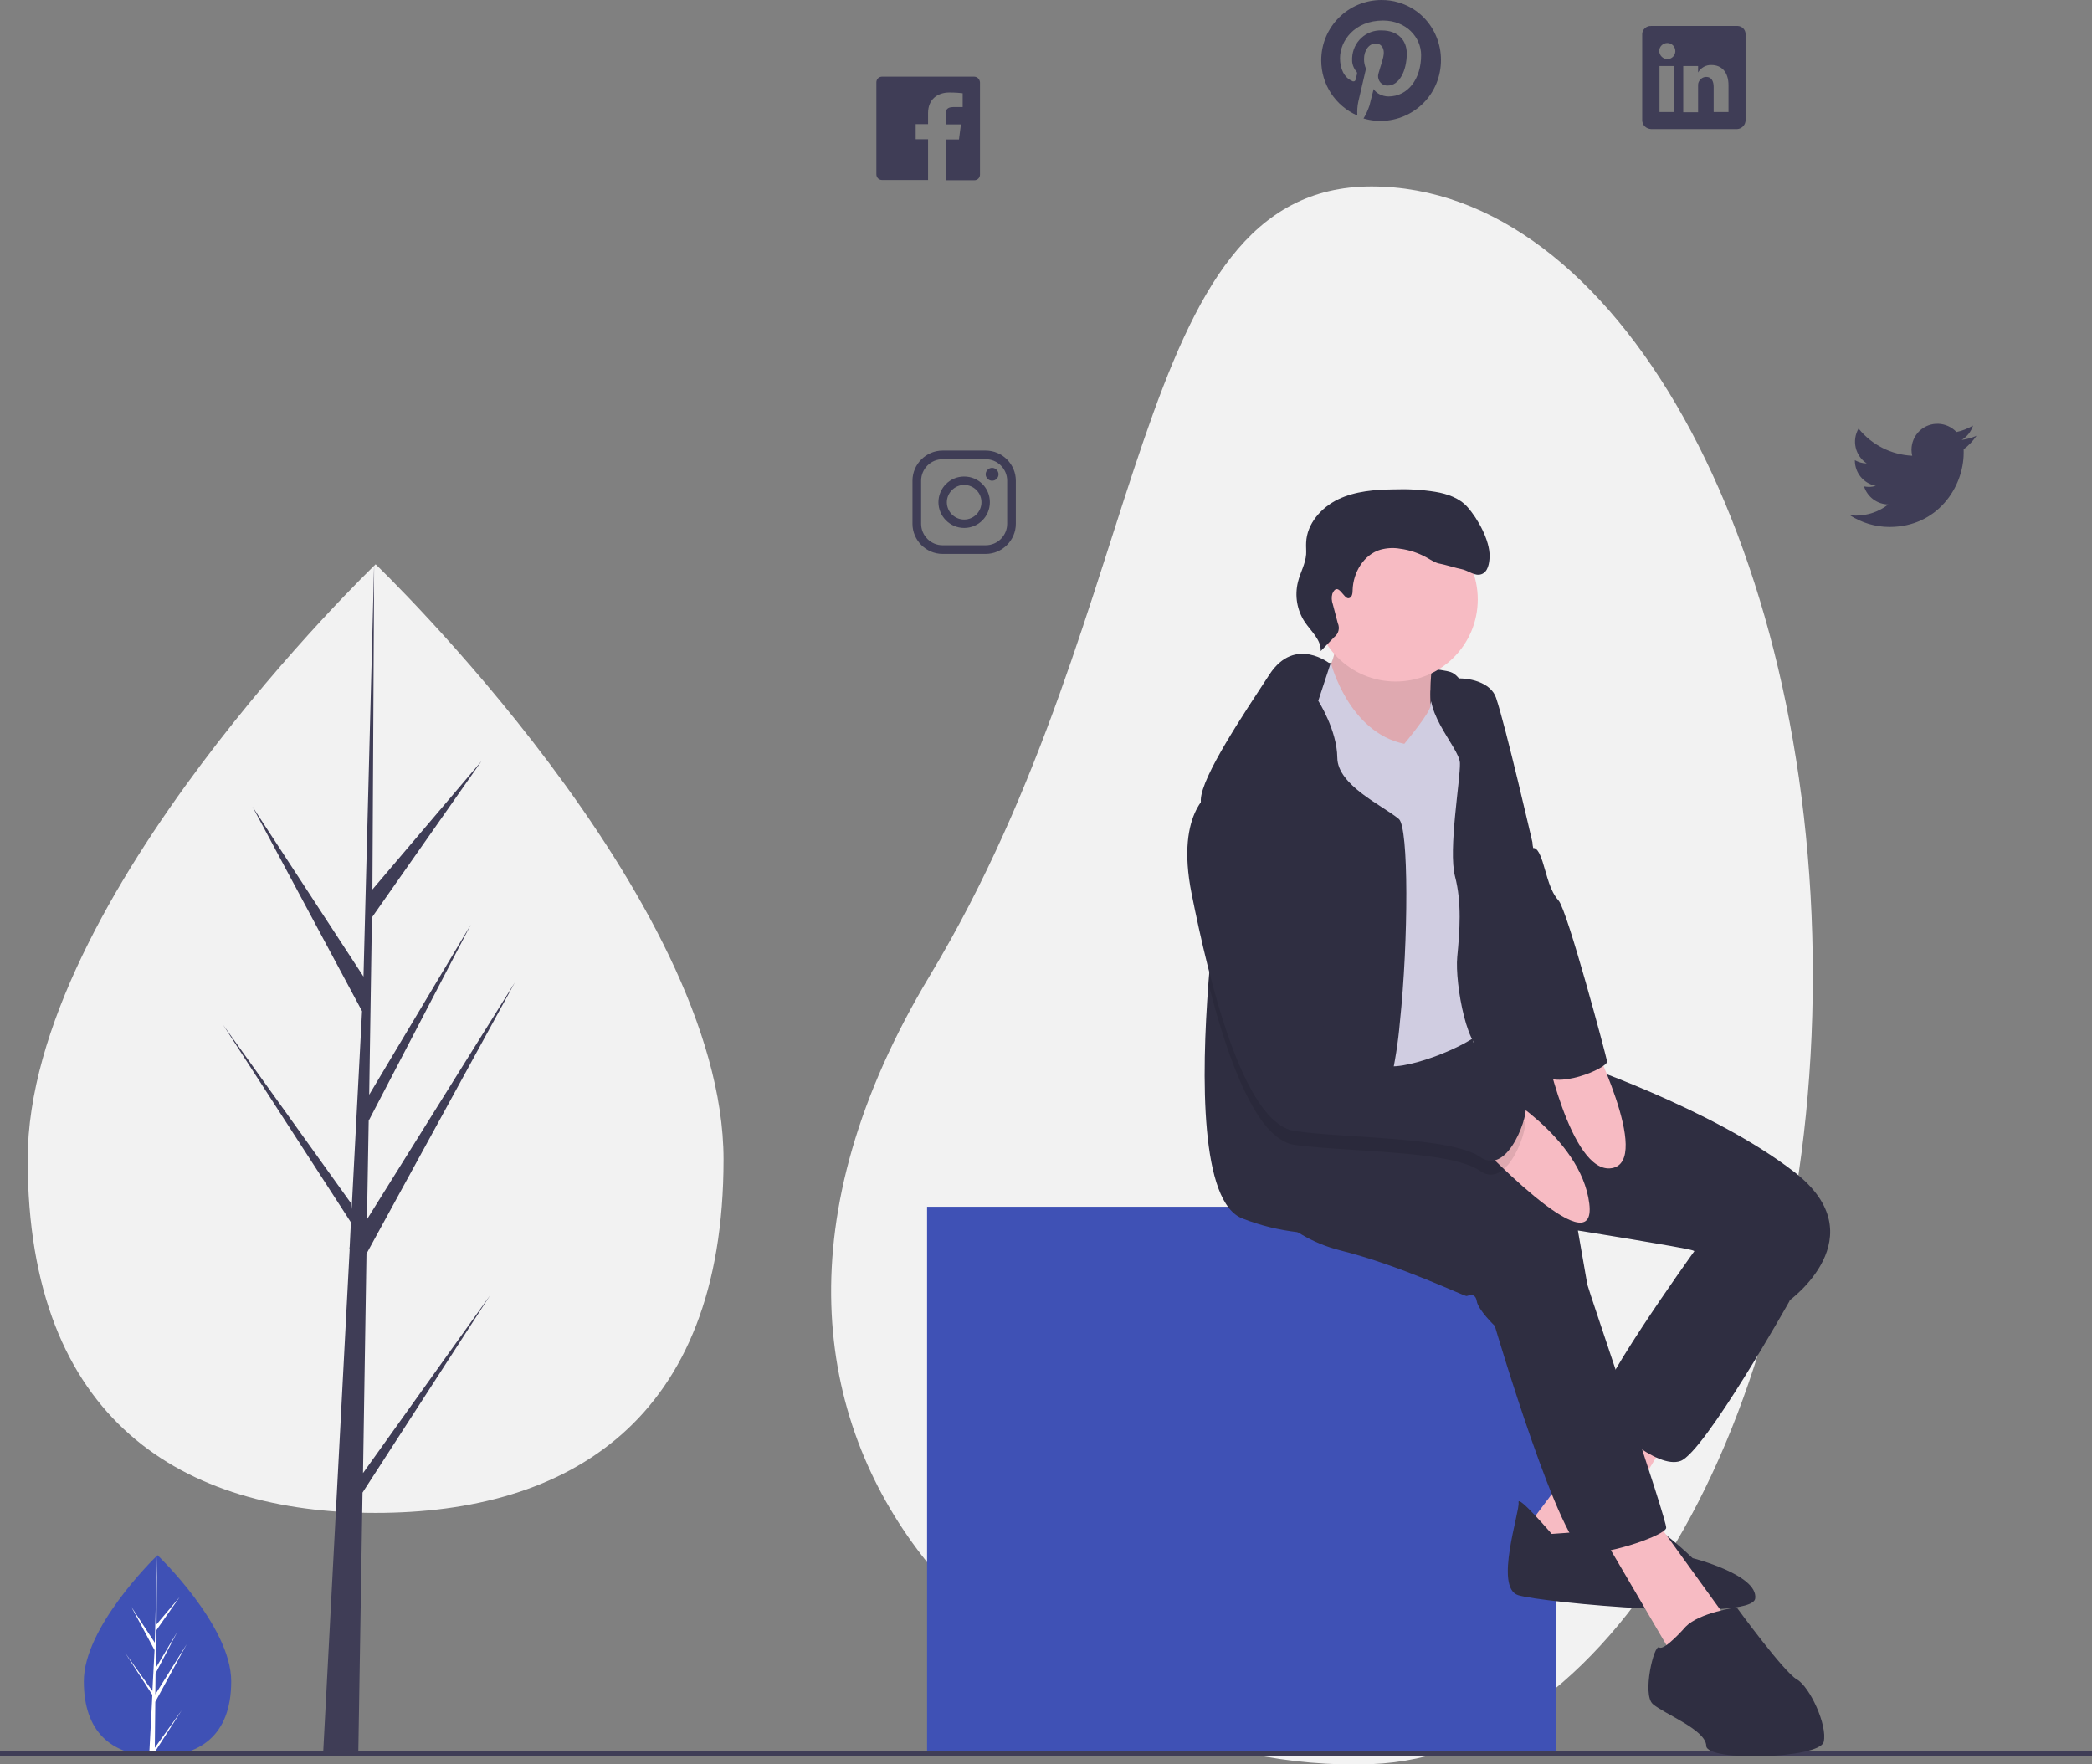 <?xml version="1.0" encoding="utf-8"?>
<!-- Generator: Adobe Illustrator 26.0.2, SVG Export Plug-In . SVG Version: 6.00 Build 0)  -->
<svg version="1.1" id="b13b70b1-aa4f-457d-9f62-b44ed99594ac"
	 xmlns="http://www.w3.org/2000/svg" xmlns:xlink="http://www.w3.org/1999/xlink" x="0px" y="0px" viewBox="0 0 846 713.5"
	 style="enable-background:new 0 0 846 713.5;" xml:space="preserve">
<rect x="0" y="0" width="846" height="713.5" fill="#808080" stroke="none"/>
<style type="text/css">
	.st0{fill:#3F51B5;}
	.st1{fill:#FFFFFF;}
	.st2{fill:#F2F2F2;}
	.st3{fill:none;stroke:#3F3D56;stroke-width:2;stroke-miterlimit:10;}
	.st4{fill:#3F3D56;}
	.st5{fill:#2F2E41;}
	.st6{fill:#F7BBC3;}
	.st7{opacity:0.1;enable-background:new    ;}
	.st8{fill:#D0CDE1;}
</style>
<path class="st0" d="M93.5,679.9c0,22.5-13.4,30.3-29.8,30.3c-0.4,0-0.8,0-1.1,0c-0.8,0-1.5-0.1-2.3-0.1
	c-14.9-1.1-26.4-9.3-26.4-30.2c0-21.6,27.6-48.9,29.7-50.9l0,0c0.1-0.1,0.1-0.1,0.1-0.1S93.5,657.4,93.5,679.9z"/>
<path class="st1" d="M62.6,706.8l10.9-15.2l-10.9,16.9l0,1.8c-0.8,0-1.5-0.1-2.3-0.1l1.2-22.5l0-0.2l0,0l0.1-2.1l-11-17l11,15.4
	l0,0.5l0.9-17l-9.4-17.5l9.5,14.5l0.9-35.2l0-0.1v0.1l-0.2,27.8l9.3-11l-9.4,13.4l-0.2,15.2l8.7-14.6l-8.8,16.8l-0.1,8.5l12.7-20.3
	l-12.7,23.3L62.6,706.8z"/>
<path class="st2" d="M733.1,394.4c0,176.2-80,315.2-178.5,319c-128.5,5-296.4-123.1-178.5-319c90.8-151,79.9-319,178.5-319
	S733.1,218.2,733.1,394.4z"/>
<rect x="374.9" y="488" class="st0" width="254.5" height="221"/>
<line class="st3" x1="0" y1="709.1" x2="846" y2="709.1"/>
<path class="st4" d="M558.7,0c-13.5,0-24.4,10.9-24.4,24.4c0,9.7,5.7,18.4,14.6,22.3c-0.1-1.9,0-3.8,0.4-5.6
	c0.5-2,3.1-13.3,3.1-13.3c-0.5-1.2-0.8-2.5-0.8-3.9c0-3.6,2.1-6.3,4.7-6.3c2.2,0,3.3,1.7,3.3,3.7c0,2.2-1.4,5.6-2.2,8.6
	c-0.5,2,0.7,4.1,2.7,4.6c0.4,0.1,0.7,0.1,1.1,0.1c4.6,0,7.7-5.9,7.7-13c0-5.3-3.6-9.3-10.1-9.3c-6.4-0.3-11.7,4.7-12,11.1
	c0,0.2,0,0.4,0,0.6c-0.1,1.7,0.5,3.4,1.6,4.8c0.4,0.3,0.5,0.9,0.3,1.4c-0.1,0.4-0.4,1.5-0.5,2c-0.1,0.5-0.5,0.8-1,0.7
	c-0.1,0-0.2,0-0.3-0.1c-3.4-1.4-5-5.1-5-9.3c0-6.9,5.8-15.2,17.4-15.2c9.3,0,15.4,6.7,15.4,14c0,9.6-5.3,16.7-13.2,16.7
	c-2.6,0-5.1-1.4-6-3c0,0-1.4,5.6-1.7,6.7c-0.6,1.8-1.4,3.6-2.4,5.2c12.9,3.8,26.5-3.6,30.3-16.5S578.5,4.8,565.6,1
	C563.4,0.3,561,0,558.7,0z"/>
<path class="st4" d="M799.3,176.2c-1.9,0.9-4,1.4-6,1.7c2.2-1.3,3.8-3.4,4.6-5.8c-2.1,1.2-4.3,2.1-6.7,2.6c-4-4.2-10.6-4.5-14.9-0.5
	c-2.1,2-3.3,4.8-3.3,7.7c0,0.8,0.1,1.6,0.3,2.4c-8.5-0.4-16.4-4.4-21.7-11c-2.8,4.8-1.4,11,3.3,14.1c-1.7,0-3.3-0.5-4.8-1.3v0.1
	c0,5,3.5,9.3,8.5,10.3c-0.9,0.2-1.8,0.4-2.8,0.4c-0.7,0-1.3-0.1-2-0.2c1.4,4.3,5.3,7.2,9.8,7.3c-3.7,2.9-8.3,4.5-13.1,4.5
	c-0.8,0-1.7-0.1-2.5-0.2c4.8,3.1,10.4,4.8,16.1,4.8c19.4,0,30-16.1,30-30c0-0.5,0-0.9,0-1.4C796.1,180.2,797.9,178.3,799.3,176.2z"
	/>
<path class="st4" d="M393.9,31h-37.2c-1.3,0-2.3,1-2.3,2.3v37.2c0,1.3,1,2.3,2.3,2.3h18.6V56.3h-5v-6.1h5v-4.5
	c0-5.4,3.7-8.3,8.6-8.3c2.3,0,4.8,0.2,5.4,0.3v5.6h-3.8c-2.6,0-3.1,1.2-3.1,3.1v3.9h6.2l-0.8,6.1h-5.4v16.5h11.6
	c1.3,0,2.3-1,2.3-2.3V33.3C396.2,32,395.2,31,393.9,31z"/>
<path class="st4" d="M398.6,185.7c4.8,0,8.7,3.9,8.7,8.7v17.4c0,4.8-3.9,8.7-8.7,8.7h-17.4c-4.8,0-8.7-3.9-8.7-8.7v-17.4
	c0-4.8,3.9-8.7,8.7-8.7H398.6 M398.6,182.2h-17.4c-6.7,0-12.2,5.5-12.2,12.2v17.4c0,6.7,5.5,12.2,12.2,12.2h17.4
	c6.7,0,12.2-5.5,12.2-12.2v-17.4C410.8,187.7,405.3,182.2,398.6,182.2z"/>
<path class="st4" d="M401.2,194.4c-1.4,0-2.6-1.2-2.6-2.6s1.2-2.6,2.6-2.6c1.4,0,2.6,1.2,2.6,2.6c0,0,0,0,0,0
	C403.8,193.2,402.7,194.4,401.2,194.4C401.2,194.4,401.2,194.4,401.2,194.4z M389.9,196.1c3.8,0,7,3.1,7,7c0,3.8-3.1,7-7,7
	c-3.8,0-7-3.1-7-7v0C382.9,199.3,386.1,196.1,389.9,196.1 M389.9,192.7c-5.8,0-10.4,4.7-10.4,10.4s4.7,10.4,10.4,10.4
	c5.8,0,10.4-4.7,10.4-10.4c0,0,0,0,0,0C400.3,197.3,395.7,192.7,389.9,192.7L389.9,192.7z"/>
<path class="st4" d="M702.6,10.5h-34.9c-1.9-0.1-3.5,1.4-3.6,3.2c0,0,0,0,0,0v34.9c0,2,1.6,3.5,3.6,3.6h34.8
	c1.9-0.1,3.4-1.7,3.4-3.6V13.8c0-1.8-1.4-3.2-3.1-3.3C702.7,10.5,702.6,10.5,702.6,10.5z M677.1,45.3h-6V26.7h6V45.3z M674.3,23.9
	L674.3,23.9c-1.8,0-3.3-1.5-3.3-3.3c0-1.8,1.5-3.2,3.3-3.2c1.8,0,3.2,1.5,3.2,3.3C677.5,22.4,676.1,23.9,674.3,23.9z M699,45.3h-6
	V35.2c0-2.4-0.9-4.1-3-4.1c-1.4,0-2.6,0.9-3.1,2.2c-0.2,0.5-0.2,1-0.2,1.5v10.6h-6V26.7h6v2.6c1.1-1.9,3.2-3.1,5.4-3
	c3.9,0,6.9,2.6,6.9,8.2V45.3z"/>
<path class="st5" d="M537.4,268.1c0,0,42.3,1.2,49.3,3.7s10.1,20.7,10.1,20.7L564,302.9l-24.6-1.4l-18.5,1.3l10.3-27.1L537.4,268.1z
	"/>
<path class="st6" d="M539.3,254.2c0,0,2.8,10.8-3.4,18.4s26.6,34.8,26.6,34.8l17.3-3c0,0-3.8-33.1,1.3-41.4S539.3,254.2,539.3,254.2
	z"/>
<path class="st7" d="M539.7,252.8c0,0,2.8,10.8-3.4,18.4s26.6,34.8,26.6,34.8l17.3-3c0,0-3.8-33.1,1.3-41.4S539.7,252.8,539.7,252.8
	z"/>
<polygon class="st6" points="654.2,568.8 616.1,619.4 642.1,634.6 677.9,576 "/>
<path class="st5" d="M627.5,620.3c0,0-14-16.3-13.4-12.7s-10,34.5-0.1,37.5s94.6,10.9,95.8,1.3s-25.3-16.3-25.3-16.3
	s-15.7-15.1-19.2-13.6S627.5,620.3,627.5,620.3z"/>
<polygon class="st6" points="645.7,617.1 676.1,669 699.1,655.7 668.4,613.2 "/>
<path class="st5" d="M693.8,493.7l-9,12.8c0,0-43.1,59.9-38.5,64.7s23.6,23.1,33.3,19.6s44.1-64.7,44.1-64.7l-9-35.9L693.8,493.7z"
	/>
<path class="st5" d="M508.1,481.6c0,0,9.7,18,34.1,24.1s50,18.6,50.9,18.4s3.5-1.5,4.1,2.1s7.3,10,7.3,10s27,91.8,37.3,91.9
	s31.5-7.3,32-10.2s-31.6-96.7-31.9-98.5l-3.8-21.8c0,0,42.4,6.8,46.3,8s39.1,20.4,39.1,20.4s35.8-25.8,2.3-51.9
	s-91.1-45.2-91.1-45.2l-20.7-5.8l-18-1.1l-2.7-10.2l-42.7,2.5l-44.5,18.9L508.1,481.6z"/>
<circle class="st6" cx="564.4" cy="242.4" r="33.2"/>
<path class="st8" d="M534.3,269.1l4-0.7c0,0,7.2,27.8,29.6,32.4c0,0,11-13.2,10.5-15.4s8.7-14.1,13.6-7.5s-1.2,123.8,2.9,125.9
	s12.9,4.3,5.8,12.1s-35.3,18.2-41.5,14.6s-19-34.2-24.5-44.5s-14.3-45.3-14.3-45.3s-11.3-38.3-4.3-47S534.3,269.1,534.3,269.1z"/>
<path class="st5" d="M566.1,413.4c-0.7,8.2-2,16.3-3.8,24.3c-1.6,6.5-3.5,10.4-5.7,10.3c-5.5-0.4-8,7.7-9.3,17
	c-1.4,9.9-1.4,21.2-2.1,25.2c-1,5.3-7.4,9.3-20.3,8.1c-7.7-0.9-15.2-2.7-22.3-5.5c-17.3-6.3-16.8-57.5-13.9-95.4
	c1.8-23.3,4.4-41.6,4.4-41.6s-5.3-15.7-7-26.5c-0.3-2-0.5-4-0.5-5.9c0.3-9.4,17.4-34.8,27.8-50.7c10.4-15.8,24.6-4.2,24.6-4.2
	l-4.9,14.9c0,0,7.6,11.8,7.7,23s18.3,19.3,24.9,24.8C569.7,334.6,569.6,380.2,566.1,413.4z"/>
<path class="st5" d="M580.6,273.8c0,0,1.2,1.4,6.7,0.7c6.6-0.8,15.6,1.4,17.7,7.7c3.9,11.5,14.7,58.4,14.7,58.4s4.5,53.5,6.6,65.4
	s1,22.3,3,28.5s-19.8-11.6-27.8-9.3s-13.2-27.7-12.2-38.2s1.9-21.9-0.9-32.6s2.2-39.2,2-45.8S572.6,285.7,580.6,273.8z"/>
<path class="st6" d="M604.1,440.2c0,0,35.2,19.2,38.6,46.5c3.4,27.3-47.1-26.5-47.1-26.5L604.1,440.2z"/>
<path class="st6" d="M624.2,420.9c0,0,10.8,54.3,27.6,51.5s-9.4-54.6-9.4-54.6L624.2,420.9z"/>
<path class="st5" d="M681.7,657.8c0,0-8.6,9.9-10.7,8.4s-7,19-2.6,22.9s21.5,10.4,21.6,16.9s45.9,5.2,47.5-1.6s-5.7-22.4-10.9-25.3
	S702.3,650,702.3,650S687.3,652.1,681.7,657.8z"/>
<path class="st7" d="M598.5,473.5c-8.2-5.8-30.9-7.2-51.2-8.5c-8.9-0.6-17.3-1.1-23.7-2c-6.2-0.9-11.8-6.5-16.7-15
	c-7.5-12.8-13.6-32-18.3-50.5c1.8-23.3,4.4-41.6,4.4-41.6s-5.3-15.7-7-26.5c1.2-1.7,2.7-3,4.5-4c21.5-9.2,41.9,81.4,44.5,95.6
	c0,0.2,0.1,0.5,0.1,0.6c1.3,7.3,14.9,13.6,27.1,16.1c7.5,1.5,14.5,1.6,17.7-0.4c8.5-5.2,34.5,15.6,36.5,16.2
	C618.6,454.1,610.2,481.8,598.5,473.5z"/>
<path class="st5" d="M490.6,319.7c0,0-15.6,7.4-8.7,41.8s20.7,92.9,41.8,95.9s63.1,2.3,74.9,10.5s20.1-19.4,18.1-20
	s-28-21.4-36.5-16.2s-42.8-3.9-44.8-15.7S512.4,310.4,490.6,319.7z"/>
<path class="st5" d="M603,303.2l17.1,39.8c0,0,1.7-0.9,3.7,5.4s2.9,11.7,6.5,15.8s19.1,62.3,19.6,65s-21.6,12.1-26.5,4.6
	S603,303.2,603,303.2z"/>
<path class="st5" d="M545.5,241.9c1.3-0.3,1.5-2,1.5-3.3c0.2-7.1,4.5-14.3,11.2-16.3c2.6-0.7,5.3-0.9,8-0.4
	c3.8,0.5,7.4,1.7,10.8,3.6c1.8,1,3.5,2.2,5.5,2.5c1.3,0.2,7,1.9,8.3,2.1c2.9,0.5,5.6,3.1,8.3,2.1c2.6-0.9,3.2-4.3,3.3-7.2
	c0.1-6.4-4.7-15.2-9-20c-3.2-3.6-8.1-5.3-12.9-6.1c-5.6-0.9-11.2-1.2-16.9-1c-7.6,0.1-15.5,0.7-22.4,4s-12.7,9.9-13,17.5
	c-0.1,1.6,0.1,3.2,0,4.8c-0.3,3.9-2.4,7.4-3.3,11.1c-1.4,5.6-0.4,11.5,2.8,16.3c2.6,3.8,6.6,7.2,6.4,11.7l5.5-5.7
	c1.7-1.3,2.3-3.6,1.4-5.6l-2-7.6c-0.5-1.4-0.6-2.9-0.2-4.3C541.1,234.8,543.4,242.5,545.5,241.9z"/>
<path class="st2" d="M292.6,468.9c0,105.9-63,142.9-140.7,142.9s-140.7-37-140.7-142.9s140.7-240.7,140.7-240.7
	S292.6,363,292.6,468.9z"/>
<polygon class="st4" points="146.8,595.7 148.2,507 208.2,397.3 148.4,493.1 149.1,453.2 190.4,373.9 149.3,442.7 149.3,442.7 
	150.4,371 194.7,307.8 150.6,359.7 151.3,228.2 146.8,402.3 147.1,395.1 102.1,326.2 146.4,408.9 142.2,489 142.1,486.8 90.2,414.4 
	141.9,494.3 141.4,504.4 141.3,504.5 141.4,505.3 130.7,708.5 144.9,708.5 146.6,603.6 198.2,523.8 "/>
</svg>
